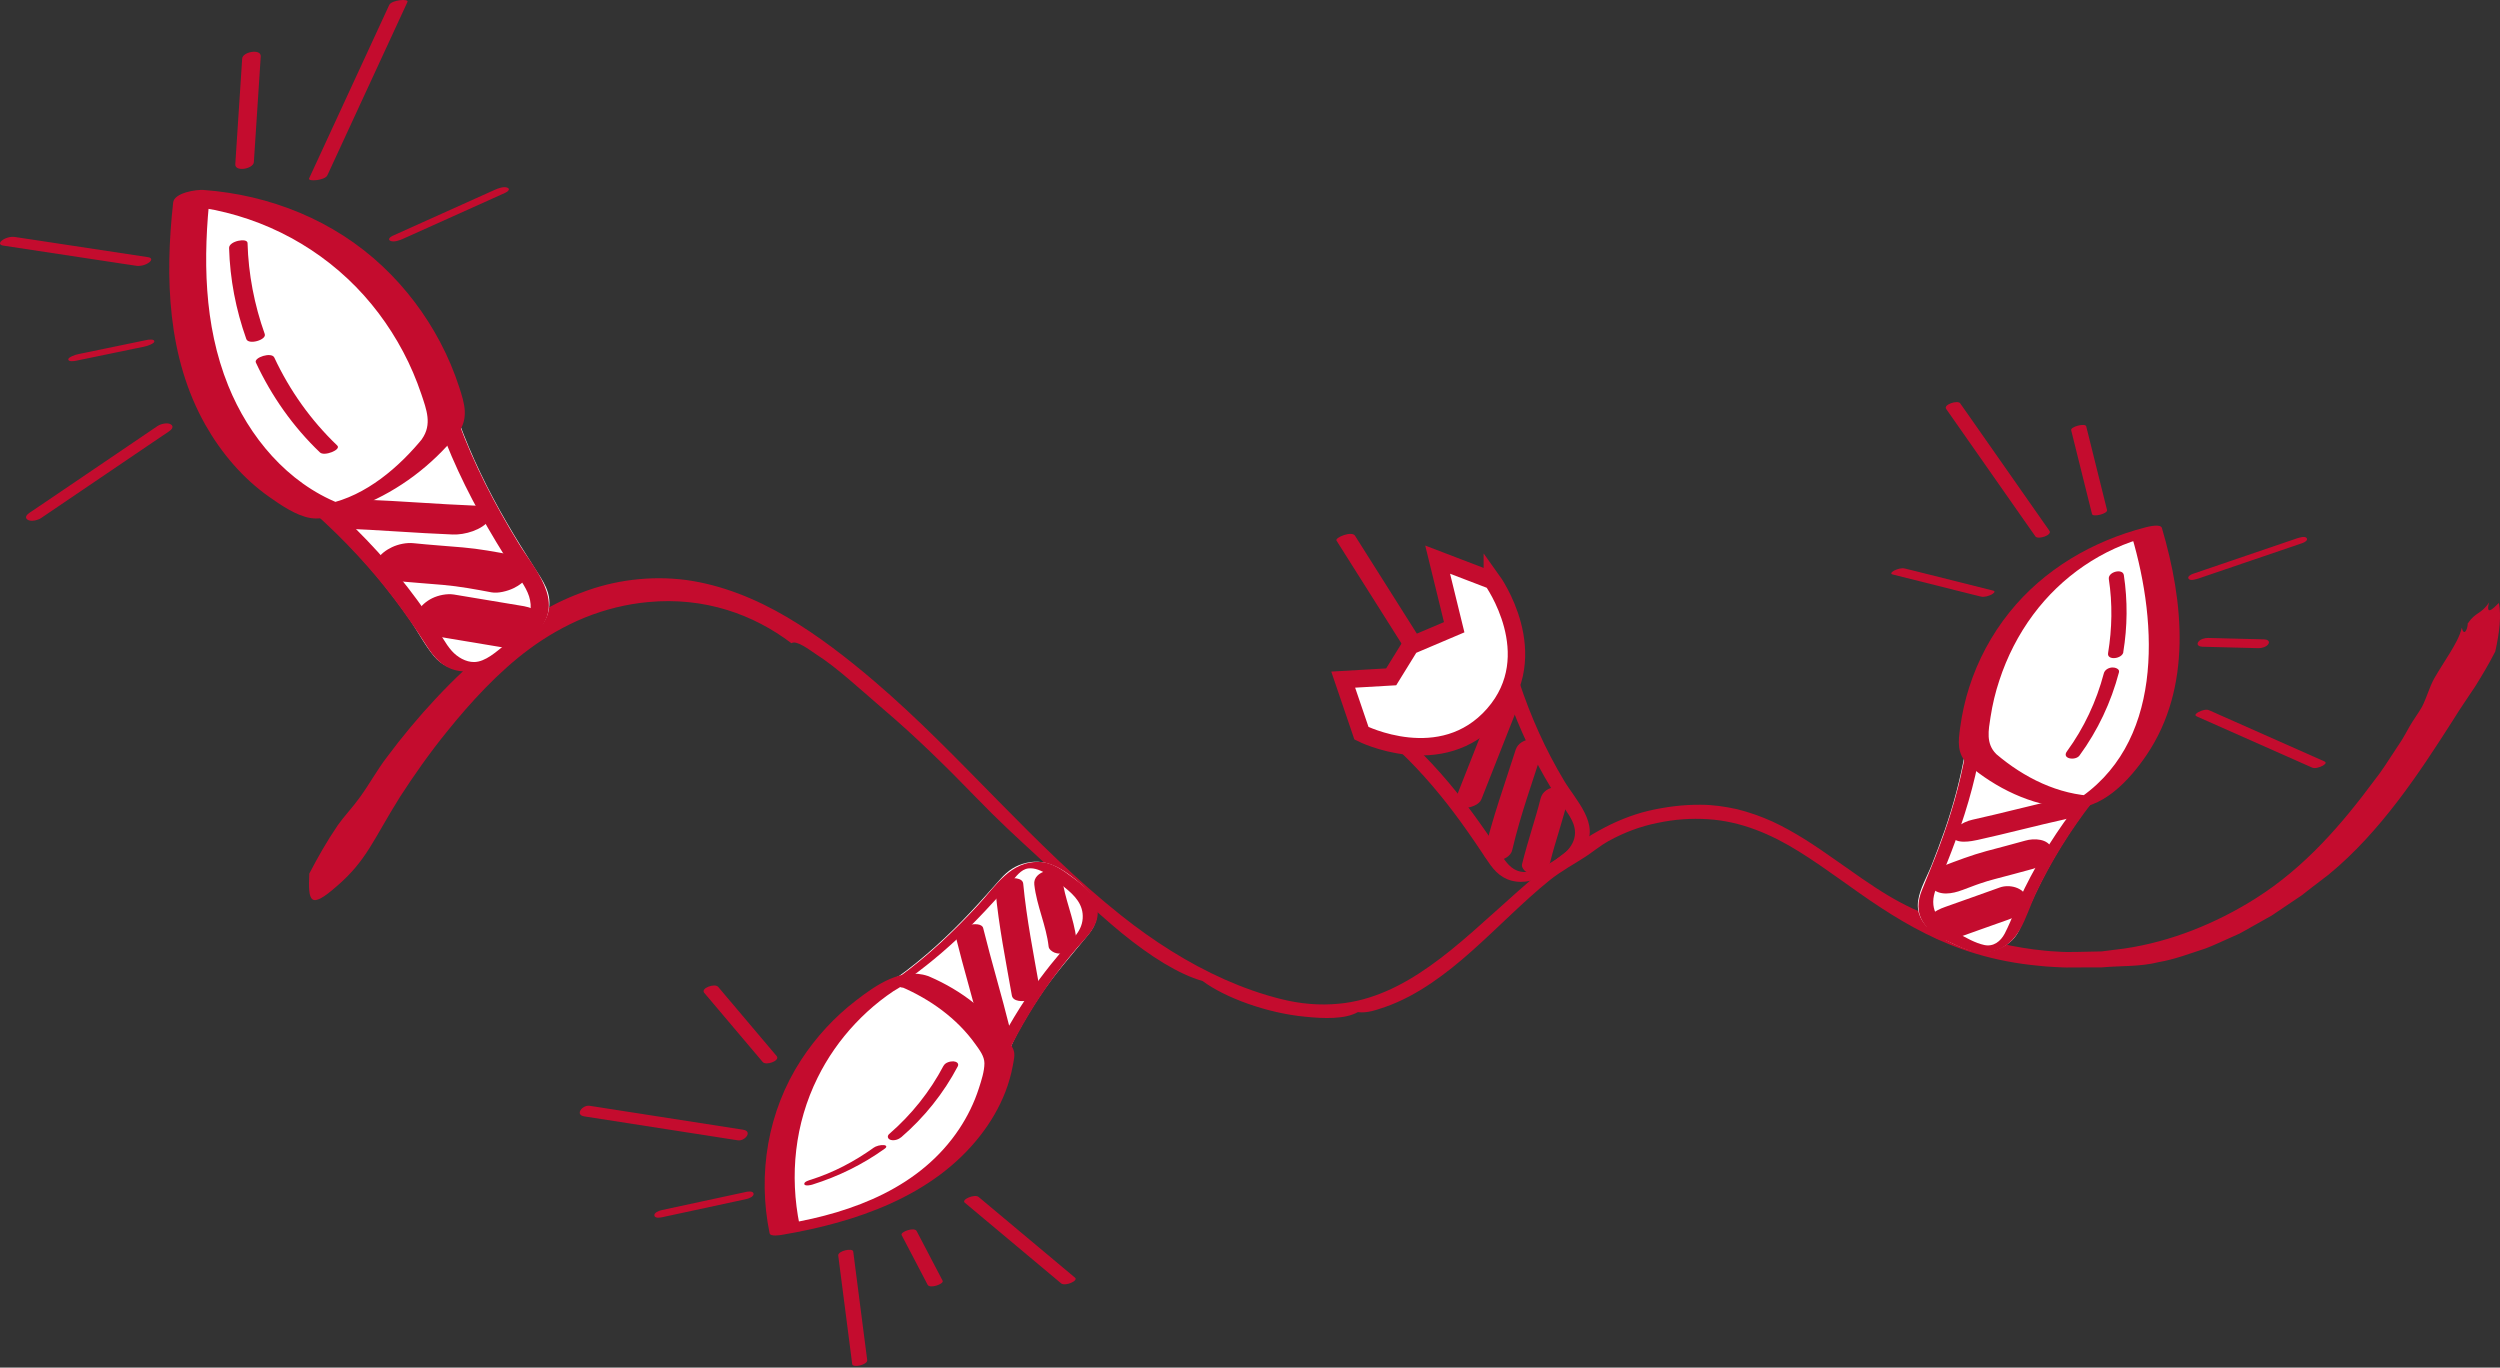 <svg width="287" height="157" viewBox="0 0 287 157" fill="none" xmlns="http://www.w3.org/2000/svg">
<rect x="0" y="0" width="287" height="157" fill="#333333" stroke="none"/>
<path d="M166.425 78.712C163.242 73.675 160.07 68.648 156.888 63.611C156.438 62.908 155.999 62.195 155.549 61.493C155.187 60.922 153.211 61.712 153.431 62.063C156.613 67.101 159.785 72.127 162.968 77.165C163.418 77.867 163.857 78.58 164.307 79.283C164.669 79.853 166.644 79.063 166.425 78.712Z" fill="#C40C2E"/>
<path fill-rule="evenodd" clip-rule="evenodd" d="M283.338 71.523C284.194 70.25 284.875 70.503 285.742 69.164C285.226 71.128 286.762 69.241 286.872 69.23C287.158 70.624 286.96 72.555 286.455 74.794C285.753 76.177 284.974 77.483 284.161 78.789C283.316 80.073 282.416 81.346 281.571 82.729C277.73 88.743 273.318 95.47 267.348 100.387C266.679 100.903 265.987 101.43 265.285 101.967C264.934 102.242 264.582 102.516 264.231 102.79C263.858 103.043 263.485 103.295 263.101 103.548C262.344 104.053 261.575 104.568 260.807 105.095C259.995 105.556 259.172 106.017 258.349 106.478C257.932 106.708 257.526 106.95 257.109 107.169L255.814 107.751C254.947 108.124 254.091 108.552 253.202 108.881C251.402 109.463 249.635 110.144 247.824 110.451C245.651 111 243.478 110.857 241.305 111.054C240.142 111.054 238.935 111.054 237.716 111.065C237.102 111.087 236.487 111.043 235.873 111.011C235.258 110.978 234.632 110.945 234.018 110.868C231.538 110.637 229.068 110.166 226.796 109.474C222.78 108.278 219.202 106.346 215.932 104.206C212.65 102.066 209.665 99.696 206.482 97.731C203.311 95.756 199.843 94.274 196.056 94.044C194.169 93.923 192.226 94.055 190.273 94.472C188.352 94.856 186.453 95.558 184.632 96.568C183.83 97.007 182.876 97.775 182.085 98.302C180.725 99.202 179.232 99.97 177.827 101.111C174.875 103.504 172.044 106.434 169.015 109.134C166.007 111.823 162.682 114.303 159.115 115.565C157.963 115.96 156.942 116.333 155.878 116.191C154.44 117.014 152.004 116.948 149.82 116.717C145.485 116.311 140.634 114.544 138.066 112.624C135.311 111.845 132.063 109.792 128.803 107.136C125.544 104.47 122.251 101.221 118.948 98.17C116.819 96.217 114.635 94.219 112.034 91.53C108.719 88.095 104.955 84.43 101.674 81.642C98.798 79.173 96.066 76.616 93.739 75.145C92.883 74.575 91.445 73.455 90.853 73.839C86.528 70.558 80.898 68.495 74.379 69.12C71.998 69.34 69.529 69.932 67.191 70.876C64.853 71.82 62.658 73.104 60.749 74.52C57.237 77.11 53.999 80.654 51.409 83.87C49.302 86.449 47.404 89.182 45.911 91.498C42.86 96.359 42.114 98.785 38.624 101.77C35.584 104.426 35.364 103.537 35.507 100.288C36.561 98.291 37.439 96.71 38.778 94.735C39.524 93.681 40.49 92.683 41.28 91.574C42.377 90.082 43.299 88.37 44.441 86.888C47.799 82.388 52.013 77.724 56.754 73.916C59.684 71.578 62.966 69.438 66.73 68.044C70.451 66.596 74.665 66.047 78.78 66.585C82.896 67.156 86.803 68.758 90.359 70.854C93.925 72.961 97.218 75.518 100.401 78.229C110.333 86.724 118.641 97.106 128.726 105.106C132.414 108.036 136.387 110.572 140.601 112.448C142.708 113.381 144.87 114.149 147.087 114.698C149.271 115.247 151.499 115.444 153.716 115.225C157.48 114.874 160.915 113.195 164.153 110.901C167.412 108.607 170.496 105.655 174.173 102.395C177.037 99.871 180.055 97.303 183.578 95.339C185.334 94.362 187.222 93.572 189.208 93.089C191.184 92.628 193.214 92.365 195.266 92.386C196.649 92.386 198.054 92.595 199.447 92.902C200.83 93.254 202.18 93.725 203.486 94.318C206.076 95.525 208.403 97.095 210.576 98.631C212.749 100.157 214.79 101.627 216.733 102.79C218.675 103.954 220.508 104.799 222.088 105.271C222.527 105.655 222.154 105.984 223.669 106.467C226.786 107.641 230.045 108.552 233.458 108.991C234.314 109.09 235.17 109.2 236.037 109.233C236.904 109.309 237.771 109.299 238.649 109.277L241.272 109.222L243.884 108.892C249.251 108.102 254.442 105.984 258.963 103.131C264.67 99.52 268.885 94.559 272.583 89.577C273.45 88.49 274.098 87.426 274.756 86.438C275.085 85.944 275.404 85.45 275.722 84.968C276.029 84.463 276.314 83.947 276.611 83.409C277.017 82.696 277.675 81.807 278.059 81.115C278.619 80.007 278.872 78.931 279.453 77.878C280.002 76.923 280.638 75.957 281.231 74.992C281.813 74.026 282.383 73.071 282.614 72.061C282.833 73.038 283.272 72.401 283.305 71.523H283.338Z" fill="#C40C2E"/>
<path d="M51.618 48.619H51.278C51.399 48.147 51.421 47.632 51.278 47.127C49.687 40.75 46.12 34.857 41.192 30.511C35.858 25.825 29.131 23.092 22.063 22.62C21.273 29.6 21.328 36.81 23.633 43.417C25.937 50.046 30.733 56.06 37.285 58.562C42.795 63.49 46.877 68.615 50.499 74.487C51.673 76.407 54.197 77.077 56.14 75.968C57.742 75.068 59.202 73.872 60.596 72.61C62.165 71.183 62.483 68.835 61.353 67.068C57.479 61.108 54.077 55.522 51.596 48.608L51.618 48.619Z" fill="white"/>
<path d="M52.068 48.158H51.728C51.925 48.257 52.123 48.345 52.321 48.444C52.617 46.721 51.838 44.888 51.234 43.285C50.587 41.574 49.807 39.916 48.885 38.336C47.151 35.34 44.934 32.596 42.344 30.291C36.912 25.452 29.965 22.708 22.744 22.17C22.294 22.137 21.064 22.324 20.999 22.905C20.154 30.5 20.241 38.501 23.314 45.634C24.554 48.52 26.267 51.22 28.418 53.525C29.493 54.677 30.667 55.72 31.962 56.631C33.257 57.542 34.651 58.112 36.034 58.848C37.538 59.649 38.92 61.383 40.084 62.601C41.357 63.929 42.586 65.301 43.738 66.728C44.891 68.154 45.922 69.515 46.932 70.975C47.942 72.434 48.721 74.004 49.818 75.321C51.53 77.395 54.548 77.307 56.754 76.155C58.104 75.442 59.333 74.487 60.497 73.499C61.66 72.511 62.801 71.447 63.032 69.811C63.306 67.979 62.297 66.651 61.364 65.191C60.266 63.468 59.18 61.734 58.159 59.967C55.997 56.247 54.12 52.384 52.65 48.345C52.452 47.807 50.356 48.444 50.532 48.916C52.814 55.204 56.14 60.955 59.761 66.563C60.606 67.869 61.243 69.109 60.815 70.711C60.387 72.314 58.894 73.411 57.61 74.388C56.151 75.507 54.691 76.616 52.869 75.518C51.563 74.728 50.872 73.137 50.049 71.908C48.359 69.362 46.526 66.914 44.539 64.598C43.475 63.369 42.377 62.173 41.225 61.032C40.215 60.022 39.063 58.562 37.735 58.003C32.116 55.654 27.913 50.781 25.498 45.272C22.349 38.094 22.25 30.017 23.095 22.346L21.35 23.081C28.363 23.597 35.068 26.34 40.325 31.027C42.86 33.288 45.022 35.965 46.734 38.907C47.547 40.3 48.249 41.749 48.842 43.242C49.489 44.866 50.499 47.039 50.191 48.806C50.136 49.113 50.597 49.08 50.784 49.08H51.124C51.728 49.069 53.429 48.147 52.024 48.169L52.068 48.158Z" fill="white"/>
<path d="M52.628 49.673C53.824 47.983 53.33 46.337 52.737 44.504C52.145 42.671 51.41 40.937 50.521 39.258C48.819 36.031 46.581 33.079 43.925 30.577C38.328 25.298 30.997 22.368 23.369 21.808C22.513 21.742 20 22.137 19.879 23.246C18.924 31.861 19.21 41.047 23.578 48.773C25.399 51.989 27.869 54.908 30.898 57.037C32.237 57.981 34.015 59.21 35.661 59.473C37.472 59.77 39.985 58.65 41.631 57.981C45.856 56.247 49.566 53.437 52.452 49.892C53.023 49.19 51.936 49.157 51.442 49.19C50.641 49.234 49.16 49.519 48.611 50.211C45.845 53.613 42.026 56.916 37.614 57.838L38.964 57.805C32.983 55.434 28.571 50.145 26.201 44.273C23.369 37.271 23.303 29.512 24.126 22.115L20.636 23.553C27.836 24.08 34.684 27.076 39.941 32.026C42.509 34.44 44.638 37.282 46.284 40.388C47.107 41.936 47.799 43.56 48.358 45.217C48.962 47.017 49.632 48.718 48.435 50.408C47.985 51.045 49.983 50.858 50.136 50.825C50.96 50.682 52.101 50.386 52.617 49.662L52.628 49.673Z" fill="#C40C2E"/>
<path d="M36.242 59.023C39.535 61.986 42.564 65.224 45.242 68.758C46.515 70.437 47.722 72.182 48.852 73.96C49.818 75.485 50.795 76.692 52.672 77.022C54.252 77.296 55.799 76.857 57.149 76.056C58.806 75.079 60.54 73.817 61.824 72.379C64.843 68.988 61.352 65.334 59.531 62.359C56.809 57.915 54.406 53.305 52.617 48.4C52.375 47.719 50.268 48.345 50.498 48.97C52.178 53.602 54.416 57.981 56.952 62.195C57.544 63.172 58.148 64.148 58.763 65.114C59.432 66.179 60.354 67.265 60.738 68.462C61.517 70.964 59.728 72.632 57.928 74.059C56.974 74.816 55.722 75.979 54.449 76.001C53.473 76.023 52.496 75.43 51.87 74.728C51.113 73.883 50.586 72.775 49.95 71.831C49.28 70.821 48.6 69.833 47.886 68.868C45.044 64.993 41.785 61.449 38.218 58.233C37.702 57.772 35.727 58.573 36.242 59.034V59.023Z" fill="#C40C2E"/>
<path d="M60.157 69.592C57.479 69.131 54.801 68.714 52.123 68.253C51.322 68.121 50.323 68.33 49.61 68.681C49.006 68.977 48.238 69.559 47.986 70.228C47.755 70.821 47.7 71.523 48.129 72.061C48.589 72.632 49.237 72.895 49.95 73.027C52.628 73.488 55.306 73.905 57.984 74.366C58.785 74.498 59.784 74.289 60.497 73.938C61.101 73.641 61.869 73.06 62.121 72.39C62.352 71.798 62.407 71.095 61.979 70.558C61.518 69.987 60.87 69.724 60.157 69.592Z" fill="#C40C2E"/>
<path d="M58.719 63.699C56.864 63.347 55.01 63.007 53.133 62.843C51.256 62.678 49.368 62.557 47.492 62.36C46.68 62.272 45.725 62.469 44.99 62.821C44.408 63.095 43.618 63.622 43.332 64.247C42.696 65.663 43.892 66.519 45.198 66.662C47.075 66.859 48.962 66.98 50.839 67.145C52.716 67.309 54.571 67.65 56.425 68.001C57.182 68.143 58.258 67.858 58.928 67.54C59.509 67.265 60.299 66.739 60.585 66.113C60.815 65.597 60.914 64.972 60.497 64.5C60.025 63.962 59.388 63.83 58.719 63.699Z" fill="#C40C2E"/>
<path d="M54.538 58.047C50.29 57.882 46.043 57.52 41.796 57.355C40.424 57.3 38.427 57.871 37.581 59.034C36.693 60.252 38.35 60.637 39.239 60.669C43.486 60.834 47.733 61.196 51.98 61.361C53.352 61.416 55.35 60.845 56.195 59.682C57.084 58.464 55.426 58.08 54.538 58.047Z" fill="#C40C2E"/>
<path d="M29.142 18.614C29.372 15.081 29.603 11.547 29.833 8.013L29.932 6.487C29.998 5.554 27.858 5.939 27.803 6.718C27.572 10.252 27.342 13.786 27.111 17.319L27.013 18.845C26.947 19.778 29.087 19.394 29.142 18.614Z" fill="#C40C2E"/>
<path d="M37.581 20.129C40.27 14.312 42.959 8.507 45.637 2.69C46.021 1.867 46.394 1.044 46.778 0.221C46.965 -0.185 44.946 -0.01 44.682 0.572C41.993 6.389 39.304 12.194 36.627 18.011C36.243 18.834 35.869 19.657 35.485 20.48C35.299 20.886 37.318 20.711 37.581 20.129Z" fill="#C40C2E"/>
<path d="M46.317 27.394C49.719 25.858 53.121 24.332 56.534 22.796C57.017 22.576 57.511 22.357 57.994 22.137C58.246 22.028 58.653 21.72 58.246 21.545C57.84 21.369 57.138 21.633 56.765 21.808C53.363 23.345 49.961 24.87 46.547 26.407C46.065 26.626 45.571 26.846 45.088 27.065C44.835 27.175 44.429 27.482 44.835 27.658C45.242 27.833 45.944 27.57 46.317 27.394Z" fill="#C40C2E"/>
<path d="M16.993 29.523C12.537 28.843 8.07 28.173 3.615 27.493C2.978 27.394 2.353 27.295 1.716 27.207C1.244 27.131 0.586 27.306 0.213 27.613C-0.117 27.877 -0.062 28.129 0.366 28.195C4.822 28.876 9.289 29.545 13.744 30.226C14.381 30.324 15.007 30.423 15.643 30.511C16.115 30.588 16.773 30.412 17.146 30.105C17.476 29.841 17.421 29.589 16.993 29.523Z" fill="#C40C2E"/>
<path d="M16.861 39.027C14.601 39.499 12.329 39.96 10.068 40.432C9.75 40.498 9.421 40.564 9.102 40.63C8.828 40.684 8.553 40.761 8.29 40.882C8.191 40.926 7.884 41.069 7.851 41.211C7.763 41.573 8.543 41.453 8.696 41.42C10.957 40.948 13.229 40.487 15.489 40.015C15.808 39.949 16.137 39.883 16.455 39.818C16.73 39.763 17.004 39.686 17.267 39.565C17.366 39.521 17.674 39.379 17.706 39.236C17.794 38.874 17.015 38.994 16.861 39.027Z" fill="#C40C2E"/>
<path d="M18.09 48.905C13.799 51.813 9.497 54.721 5.206 57.641C4.603 58.047 3.999 58.464 3.384 58.87C3.088 59.067 2.77 59.429 3.198 59.682C3.593 59.912 4.35 59.715 4.701 59.484C8.992 56.576 13.295 53.668 17.586 50.748C18.189 50.343 18.793 49.925 19.407 49.519C19.704 49.322 20.022 48.96 19.594 48.707C19.199 48.477 18.442 48.674 18.09 48.905Z" fill="#C40C2E"/>
<path d="M30.393 38.347C29.197 34.989 28.516 31.466 28.418 27.899C28.396 27.262 26.277 27.669 26.299 28.47C26.398 32.037 27.079 35.559 28.275 38.918C28.527 39.631 30.634 39.017 30.393 38.347Z" fill="#C40C2E"/>
<path d="M38.712 51.143C35.694 48.257 33.257 44.833 31.49 41.047C31.172 40.366 29.109 41.047 29.372 41.617C31.172 45.48 33.652 49.003 36.736 51.944C37.23 52.416 39.228 51.626 38.712 51.143Z" fill="#C40C2E"/>
<path d="M226.445 86.142L226.72 86.098C226.555 85.725 226.467 85.319 226.5 84.891C226.851 79.546 228.871 74.3 232.207 70.108C235.818 65.586 240.811 62.425 246.408 61.032C248.044 66.508 249.042 72.303 248.142 77.944C247.242 83.596 244.268 89.105 239.374 92.057C235.664 96.809 233.129 101.496 231.066 106.73C230.396 108.443 228.476 109.342 226.753 108.739C225.337 108.245 223.998 107.499 222.692 106.687C221.221 105.765 220.629 103.932 221.287 102.352C223.537 97.018 225.458 92.046 226.456 86.142H226.445Z" fill="white"/>
<path d="M226.292 86.493L226.566 86.449C226.698 86.427 227.696 86.197 227.587 85.878C227.104 84.55 227.51 82.926 227.762 81.576C228.015 80.227 228.388 78.888 228.849 77.593C229.815 74.893 231.197 72.325 232.986 70.086C236.41 65.773 241.162 62.722 246.485 61.35L245.541 61.284C248.417 71.03 249.229 83.442 240.614 90.674C239.681 91.454 238.715 91.948 237.98 92.913C237.244 93.879 236.498 94.933 235.818 95.975C234.413 98.104 233.162 100.343 232.053 102.637C231.527 103.745 231.022 104.876 230.561 106.017C229.968 107.466 229.398 108.849 227.455 108.399C226.127 108.091 224.624 107.169 223.504 106.401C222.461 105.677 221.803 104.546 221.891 103.262C221.99 101.847 222.922 100.365 223.449 99.059C223.976 97.753 224.492 96.381 224.964 95.02C225.984 92.079 226.775 89.083 227.312 86.021C227.389 85.582 225.677 85.868 225.6 86.306C225.063 89.368 224.272 92.365 223.252 95.306C222.78 96.667 222.264 98.016 221.737 99.344C221.21 100.672 220.42 101.978 220.212 103.339C219.751 106.291 222.769 107.707 225.008 108.684C226.807 109.463 228.728 109.54 230.418 108.41C231.263 107.839 231.702 107.093 232.086 106.171C232.679 104.744 233.283 103.328 233.963 101.945C235.258 99.29 236.762 96.722 238.463 94.307C239.044 93.484 239.604 92.54 240.394 91.904C240.822 91.552 241.305 91.278 241.744 90.938C242.765 90.137 243.676 89.215 244.499 88.205C246.101 86.219 247.308 83.925 248.109 81.499C250.337 74.75 249.24 67.496 247.275 60.823C247.188 60.538 246.485 60.724 246.332 60.757C240.789 62.184 235.708 65.147 231.966 69.515C230.012 71.798 228.465 74.432 227.378 77.23C226.797 78.734 226.358 80.281 226.05 81.862C225.787 83.245 225.359 84.99 225.853 86.339L226.873 85.769L226.599 85.813C225.886 85.933 225.073 86.701 226.292 86.504V86.493Z" fill="white"/>
<path d="M229.145 86.537C227.971 85.363 228.278 83.837 228.509 82.345C228.739 80.852 229.068 79.48 229.529 78.097C230.407 75.409 231.713 72.841 233.403 70.569C236.652 66.19 241.316 62.974 246.606 61.613L244.729 61.537C247.747 71.743 248.439 85.593 238.101 92.046L240.548 91.388C236.29 91.256 232.339 89.27 229.145 86.548C228.443 85.944 225.359 87.272 225.886 87.733C229.123 90.499 233.14 92.441 237.42 92.771C241.272 93.067 244.455 89.588 246.452 86.636C251.654 78.899 250.7 69.12 248.186 60.615C248.033 60.088 246.584 60.472 246.31 60.538C240.23 62.107 234.644 65.356 230.693 70.283C228.629 72.852 227.049 75.793 226.05 78.942C225.578 80.424 225.238 81.96 225.03 83.497C224.799 85.154 224.646 86.482 225.897 87.733C226.522 88.37 229.694 87.097 229.156 86.548L229.145 86.537Z" fill="#C40C2E"/>
<path d="M238.638 92.123C236.257 95.185 234.172 98.456 232.449 101.935C231.604 103.636 231.011 105.491 230.144 107.17C229.672 108.07 228.849 108.717 227.795 108.487C226.742 108.256 225.721 107.664 224.81 107.159C223.252 106.281 221.737 105.172 221.957 103.164C222.067 102.198 222.615 101.254 222.988 100.365C223.362 99.476 223.691 98.62 224.031 97.742C225.491 93.945 226.676 90.071 227.367 86.054C227.455 85.538 225.743 85.835 225.655 86.329C225.019 90.005 223.976 93.583 222.67 97.084C222.034 98.785 221.342 100.464 220.651 102.154C220.124 103.438 220.025 104.744 220.826 105.951C221.682 107.236 223.405 107.982 224.766 108.607C226.127 109.233 227.323 109.573 228.761 109.211C231.9 108.432 232.438 105.304 233.656 102.725C235.434 98.939 237.651 95.383 240.208 92.079C240.603 91.575 238.913 91.772 238.627 92.145L238.638 92.123Z" fill="#C40C2E"/>
<path d="M224.316 107.795C226.402 107.038 228.487 106.313 230.572 105.567C231.209 105.337 231.823 105.084 232.262 104.535C232.569 104.151 232.844 103.537 232.668 103.032C232.273 101.858 230.66 101.495 229.584 101.88C227.499 102.637 225.414 103.361 223.329 104.107C222.692 104.338 222.078 104.59 221.639 105.139C221.331 105.523 221.057 106.138 221.233 106.643C221.628 107.817 223.241 108.179 224.316 107.795Z" fill="#C40C2E"/>
<path d="M225.249 102.187C225.754 101.989 226.259 101.803 226.775 101.616C227.258 101.441 226.105 101.858 226.555 101.693C226.654 101.66 226.764 101.616 226.863 101.583C227.016 101.528 227.17 101.473 227.335 101.419C227.872 101.232 228.421 101.067 228.97 100.925C230.44 100.53 231.922 100.157 233.393 99.74C234.007 99.564 234.666 99.257 235.094 98.774C235.39 98.455 235.708 97.885 235.544 97.424C235.138 96.26 233.491 96.217 232.515 96.502C231.022 96.93 229.519 97.303 228.026 97.709C226.325 98.17 224.668 98.807 223.022 99.432C222.187 99.75 220.936 100.991 221.748 101.912C222.626 102.9 224.174 102.593 225.238 102.187H225.249Z" fill="#C40C2E"/>
<path d="M227.027 96.425C230.418 95.679 233.766 94.779 237.146 94.033C237.717 93.912 238.43 93.583 238.891 93.198C239.154 92.979 239.538 92.573 239.429 92.178C239.154 91.157 237.146 91.585 236.531 91.717C233.14 92.463 229.793 93.363 226.413 94.109C225.842 94.23 225.129 94.559 224.668 94.944C224.404 95.163 224.02 95.569 224.13 95.964C224.404 96.985 226.413 96.557 227.027 96.425Z" fill="#C40C2E"/>
<path d="M241.887 58.551C241.185 55.742 240.493 52.932 239.791 50.123C239.692 49.728 239.593 49.333 239.495 48.938C239.396 48.542 237.662 48.981 237.772 49.398C238.474 52.208 239.165 55.017 239.868 57.827C239.967 58.222 240.065 58.617 240.164 59.012C240.263 59.407 241.997 58.968 241.887 58.551Z" fill="#C40C2E"/>
<path d="M235.28 60.944C232.284 56.664 229.299 52.395 226.303 48.115C225.875 47.511 225.458 46.907 225.03 46.304C224.745 45.898 223.076 46.446 223.417 46.94C226.413 51.22 229.398 55.49 232.394 59.77C232.822 60.373 233.239 60.977 233.667 61.581C233.952 61.987 235.621 61.438 235.28 60.944Z" fill="#C40C2E"/>
<path d="M228.816 67.803C225.853 67.057 222.901 66.322 219.938 65.575L218.686 65.268C218.313 65.169 217.819 65.323 217.479 65.487C217.326 65.564 216.887 65.85 217.271 65.948C220.234 66.695 223.186 67.43 226.149 68.176L227.4 68.484C227.774 68.582 228.267 68.429 228.608 68.264C228.761 68.187 229.2 67.902 228.816 67.803Z" fill="#C40C2E"/>
<path d="M252.39 66.409C255.869 65.224 259.348 64.039 262.827 62.854C263.32 62.689 263.814 62.513 264.308 62.349C264.506 62.283 265.011 62.041 264.802 61.767C264.594 61.493 263.902 61.745 263.672 61.811C260.193 62.996 256.714 64.181 253.235 65.367C252.741 65.531 252.247 65.707 251.753 65.872C251.556 65.938 251.051 66.179 251.259 66.453C251.468 66.728 252.159 66.475 252.39 66.409Z" fill="#C40C2E"/>
<path d="M252.818 74.245C254.695 74.289 256.582 74.344 258.459 74.388L259.271 74.41C259.655 74.41 260.193 74.278 260.412 73.927C260.632 73.576 260.226 73.4 259.941 73.4C258.064 73.356 256.176 73.301 254.3 73.257L253.487 73.236C253.103 73.236 252.566 73.367 252.346 73.719C252.127 74.07 252.533 74.245 252.818 74.245Z" fill="#C40C2E"/>
<path d="M252.192 82.246C256.055 83.958 259.907 85.67 263.77 87.382C264.319 87.623 264.879 87.876 265.428 88.117C265.768 88.271 266.339 88.073 266.635 87.909C266.843 87.799 267.184 87.558 266.832 87.404C262.969 85.692 259.117 83.98 255.254 82.268C254.705 82.026 254.146 81.774 253.597 81.532C253.257 81.379 252.686 81.576 252.39 81.741C252.181 81.851 251.841 82.092 252.192 82.246Z" fill="#C40C2E"/>
<path d="M243.752 74.86C244.235 71.93 244.257 68.955 243.818 66.025C243.698 65.213 241.964 65.641 242.095 66.486C242.523 69.307 242.468 72.171 242.007 74.981C241.865 75.859 243.632 75.65 243.763 74.86H243.752Z" fill="#C40C2E"/>
<path d="M238.726 86.734C240.833 83.848 242.348 80.632 243.259 77.175C243.368 76.758 242.754 76.605 242.468 76.626C242.051 76.659 241.623 76.89 241.514 77.318C240.669 80.523 239.242 83.573 237.288 86.251C236.641 87.129 238.276 87.36 238.726 86.734Z" fill="#C40C2E"/>
<path d="M103.747 112.185L103.824 112.448C103.418 112.459 103.012 112.558 102.65 112.778C98.019 115.444 94.21 119.549 91.917 124.367C89.447 129.58 88.811 135.44 90.018 141.07C95.648 140.127 101.267 138.48 105.92 135.199C110.585 131.918 114.217 126.825 114.711 121.151C117.334 115.741 120.429 111.417 124.204 107.268C125.444 105.918 125.412 103.8 124.106 102.527C123.052 101.474 121.79 100.596 120.484 99.794C119.013 98.884 117.115 99.158 115.984 100.442C112.198 104.799 108.587 108.706 103.736 112.185H103.747Z" fill="white"/>
<path d="M102.881 112.415L102.957 112.679L104.187 112.075C101.684 112.338 99.468 114.248 97.635 115.85C95.484 117.727 93.64 119.955 92.18 122.413C88.811 128.098 87.834 134.87 89.151 141.312C89.195 141.531 89.744 141.443 89.865 141.421C100.422 139.622 113.021 134.474 115.326 122.666C115.633 121.096 116.094 119.889 116.873 118.473C117.653 117.058 118.399 115.817 119.244 114.544C120.967 111.932 123.019 109.661 124.984 107.235C126.641 105.194 125.938 103.065 124.084 101.484C122.229 99.904 120.308 98.488 117.85 99.048C116.621 99.322 115.721 99.937 114.887 100.87C113.735 102.154 112.604 103.46 111.419 104.711C108.851 107.433 106.107 109.957 103.078 112.152C102.365 112.668 104.077 112.481 104.406 112.24C108.609 109.189 112.242 105.545 115.666 101.66C116.061 101.21 116.445 100.65 116.906 100.266C117.982 99.355 118.893 99.663 119.869 100.233C120.956 100.881 122.064 101.66 122.964 102.538C123.864 103.416 124.435 104.48 124.183 105.765C123.93 107.049 122.756 108.047 121.922 109.035C120.396 110.824 118.97 112.69 117.664 114.643C117.027 115.587 116.423 116.564 115.853 117.54C115.183 118.704 114.25 120.021 113.855 121.305C113.537 122.336 113.548 123.5 113.219 124.553C112.879 125.673 112.418 126.759 111.869 127.791C110.739 129.909 109.202 131.808 107.424 133.421C102.672 137.734 96.373 139.665 90.172 140.73L90.885 140.84C89.722 135.166 90.326 129.261 92.861 124.026C93.98 121.722 95.44 119.593 97.185 117.705C98.019 116.805 98.919 115.96 99.863 115.181C100.378 114.753 100.927 114.358 101.476 113.974C101.981 113.622 102.826 112.876 103.451 112.81C103.649 112.788 104.801 112.602 104.68 112.207L104.604 111.943C104.472 111.515 102.76 111.998 102.881 112.404V112.415Z" fill="white"/>
<path d="M106.513 112.042C103.495 111.022 100.532 113.107 98.26 114.863C95.791 116.761 93.662 119.077 91.961 121.689C88.142 127.561 86.946 134.749 88.35 141.575C88.438 141.992 89.536 141.795 89.755 141.762C98.195 140.335 107.095 137.361 112.539 130.359C113.735 128.823 114.723 127.144 115.425 125.322C115.798 124.356 116.083 123.357 116.27 122.337C116.336 121.963 116.435 121.535 116.446 121.151C116.457 120.537 116.204 120.186 115.875 119.659C113.735 116.235 110.388 113.71 106.711 112.119C106.042 111.834 105.153 112.064 104.494 112.306C104.362 112.361 102.914 113.052 103.473 113.293C106.788 114.72 109.872 116.915 111.979 119.878C112.451 120.537 113.011 121.261 113.011 122.062C113.011 122.984 112.659 124.06 112.374 124.938C111.847 126.584 111.079 128.153 110.124 129.591C105.679 136.285 98.008 139.172 90.392 140.467L91.796 140.653C90.622 134.925 91.248 128.987 93.86 123.719C94.979 121.448 96.439 119.362 98.173 117.519C99.062 116.575 100.027 115.686 101.048 114.885C101.531 114.501 102.047 114.138 102.563 113.787C102.859 113.59 103.21 113.436 103.473 113.206C103.715 113.063 103.726 113.052 103.473 113.173C103.166 113.261 103.232 113.337 103.693 113.392C104.395 113.634 105.471 113.271 106.107 112.953C106.459 112.778 107.249 112.295 106.524 112.042H106.513Z" fill="#C40C2E"/>
<path d="M115.622 121.041C117.159 117.892 118.959 114.874 121.055 112.053C122.152 110.572 123.327 109.156 124.556 107.784C125.478 106.752 126.191 105.71 125.983 104.261C125.752 102.703 124.435 101.704 123.25 100.815C122.065 99.926 120.824 98.993 119.299 98.949C116.006 98.85 114.305 101.704 112.319 103.866C109.509 106.917 106.513 109.759 103.155 112.196C102.464 112.701 104.165 112.481 104.472 112.251C106.974 110.44 109.312 108.42 111.485 106.236C112.56 105.161 113.592 104.053 114.613 102.933C115.107 102.384 115.6 101.836 116.083 101.276C116.621 100.661 117.181 99.805 118.048 99.695C119.507 99.52 121.165 101.023 122.229 101.88C123.392 102.812 124.402 103.855 124.292 105.446C124.183 107.038 122.888 108.025 121.955 109.123C121.022 110.22 120.188 111.263 119.365 112.371C117.269 115.192 115.469 118.21 113.932 121.36C113.801 121.623 115.414 121.502 115.633 121.063L115.622 121.041Z" fill="#C40C2E"/>
<path d="M118.739 101.561C119.014 103.998 120.111 106.237 120.385 108.684C120.418 108.991 120.813 109.266 121.066 109.364C121.428 109.507 121.911 109.507 122.284 109.397C123.019 109.178 123.667 108.662 123.568 107.839C123.294 105.402 122.196 103.164 121.922 100.716C121.889 100.409 121.494 100.135 121.241 100.036C120.879 99.893 120.396 99.893 120.023 100.003C119.288 100.222 118.64 100.738 118.739 101.561Z" fill="#C40C2E"/>
<path d="M114.284 102.297C114.668 106.335 115.458 110.286 116.16 114.281C116.292 115.027 117.488 114.983 118.015 114.852C118.641 114.687 119.475 114.182 119.343 113.436C118.641 109.441 117.851 105.49 117.466 101.452C117.401 100.705 116.095 100.76 115.612 100.881C114.942 101.057 114.218 101.528 114.284 102.297Z" fill="#C40C2E"/>
<path d="M109.685 107.4C110.64 111.274 111.803 115.082 112.758 118.956C112.999 119.944 116.193 119.121 115.941 118.1C114.986 114.226 113.823 110.418 112.868 106.544C112.626 105.556 109.433 106.379 109.685 107.4Z" fill="#C40C2E"/>
<path d="M85.541 136.856C82.72 137.46 79.9 138.074 77.09 138.678C76.684 138.766 76.289 138.854 75.883 138.941C75.653 138.996 75.038 139.227 75.126 139.567C75.213 139.907 75.883 139.775 76.091 139.721C78.912 139.117 81.733 138.502 84.542 137.899C84.948 137.811 85.343 137.723 85.749 137.635C85.98 137.58 86.594 137.35 86.507 137.01C86.419 136.67 85.749 136.801 85.541 136.856Z" fill="#C40C2E"/>
<path d="M85.299 129.69C80.163 128.888 75.016 128.087 69.88 127.286C69.156 127.176 68.42 127.056 67.696 126.946C66.873 126.814 65.94 127.988 67.092 128.164C72.228 128.965 77.376 129.766 82.512 130.567C83.236 130.677 83.971 130.798 84.696 130.908C85.519 131.039 86.452 129.865 85.299 129.69Z" fill="#C40C2E"/>
<path d="M89.162 121.239C87.198 118.923 85.244 116.597 83.28 114.281C83.005 113.952 82.72 113.623 82.446 113.293C82.062 112.843 80.404 113.447 80.843 113.974C82.808 116.289 84.761 118.616 86.726 120.932C87 121.261 87.286 121.59 87.56 121.919C87.944 122.369 89.601 121.766 89.162 121.239Z" fill="#C40C2E"/>
<path d="M96.23 144.143C96.702 147.776 97.163 151.409 97.635 155.052C97.701 155.568 97.766 156.084 97.832 156.6C97.887 157.061 99.621 156.688 99.555 156.139C99.083 152.506 98.622 148.874 98.15 145.23C98.085 144.714 98.019 144.198 97.953 143.682C97.898 143.222 96.164 143.595 96.23 144.143Z" fill="#C40C2E"/>
<path d="M103.506 141.784C104.373 143.452 105.251 145.109 106.118 146.777C106.239 147.019 106.371 147.249 106.492 147.49C106.755 147.984 108.401 147.392 108.215 147.029C107.348 145.361 106.47 143.704 105.603 142.036C105.482 141.795 105.35 141.564 105.229 141.323C104.966 140.829 103.32 141.421 103.506 141.784Z" fill="#C40C2E"/>
<path d="M110.75 138.063C113.987 140.774 117.225 143.485 120.451 146.185C120.901 146.569 121.362 146.942 121.812 147.326C122.262 147.71 123.842 147.03 123.414 146.678C120.177 143.968 116.939 141.257 113.713 138.557C113.263 138.173 112.802 137.8 112.352 137.416C111.902 137.032 110.322 137.712 110.75 138.063Z" fill="#C40C2E"/>
<path d="M100.258 131.786C98.074 133.344 95.681 134.606 93.124 135.419C92.96 135.473 92.268 135.649 92.334 135.934C92.4 136.22 93.135 136.033 93.267 135.989C96.241 135.056 99.04 133.685 101.575 131.863C101.838 131.676 101.794 131.49 101.465 131.457C101.081 131.424 100.565 131.555 100.247 131.786H100.258Z" fill="#C40C2E"/>
<path d="M108.324 122.337C106.755 125.322 104.637 127.967 102.079 130.184C101.794 130.436 101.926 130.776 102.266 130.864C102.683 130.974 103.166 130.809 103.484 130.535C106.118 128.263 108.324 125.508 109.948 122.425C110.135 122.062 109.784 121.865 109.465 121.843C109.103 121.821 108.522 121.975 108.335 122.337H108.324Z" fill="#C40C2E"/>
<path d="M172.702 78.767C173.898 82.388 175.435 85.889 177.322 89.204C177.805 90.049 178.31 90.883 178.837 91.706C179.364 92.529 180.077 93.363 180.494 94.263C181.394 96.151 180.264 97.665 178.694 98.631C177.037 99.652 174.886 101.013 173.218 99.3C172.559 98.62 172.087 97.698 171.561 96.908C171.034 96.118 170.507 95.361 169.969 94.603C167.687 91.366 165.173 88.304 162.309 85.571L161.409 86.438C166.556 85.67 171.462 82.959 174.359 78.569C174.82 77.867 173.086 77.977 172.746 78.492C170.255 82.268 166.073 84.737 161.618 85.406C161.376 85.439 160.268 85.846 160.718 86.273C163.319 88.754 165.623 91.498 167.731 94.406C168.795 95.876 169.805 97.369 170.803 98.873C171.616 100.102 172.516 100.991 174.03 101.199C175.545 101.408 176.927 100.76 178.266 100.069C179.605 99.377 181.109 98.642 181.921 97.38C183.721 94.592 180.911 91.893 179.55 89.61C177.41 86.043 175.72 82.246 174.414 78.306C174.195 77.658 172.483 78.13 172.691 78.767H172.702Z" fill="#C40C2E"/>
<path d="M177.959 98.982C178.266 97.742 178.595 96.677 178.98 95.394C179.364 94.109 179.759 92.77 180.088 91.443C180.165 91.135 179.923 90.784 179.693 90.609C179.408 90.4 178.947 90.312 178.606 90.345C177.805 90.422 177.07 90.85 176.861 91.662C176.554 92.902 176.225 93.967 175.841 95.251C175.457 96.535 175.062 97.874 174.732 99.202C174.655 99.509 174.897 99.86 175.127 100.036C175.413 100.244 175.874 100.332 176.214 100.299C177.015 100.222 177.75 99.794 177.959 98.982Z" fill="#C40C2E"/>
<path d="M173.602 97.589C174.546 93.561 175.95 89.709 177.202 85.78C177.443 85.034 176.236 84.814 175.764 84.858C175.007 84.924 174.238 85.319 173.997 86.076C172.746 90.005 171.341 93.868 170.397 97.885C170.222 98.642 171.319 98.851 171.835 98.807C172.548 98.741 173.426 98.346 173.602 97.589Z" fill="#C40C2E"/>
<path d="M170.068 91.75C171.506 88.128 172.932 84.496 174.359 80.874C174.611 80.237 173.316 80.249 173.02 80.303C172.395 80.402 171.462 80.665 171.198 81.324C169.761 84.946 168.334 88.578 166.907 92.2C166.655 92.837 167.95 92.826 168.246 92.771C168.872 92.672 169.805 92.409 170.068 91.75Z" fill="#C40C2E"/>
<path d="M171.32 66.64C171.32 66.64 177.454 75.178 171.473 82.004C165.492 88.831 156.295 84.177 156.295 84.177L154.199 78.021L159.708 77.702L161.903 74.147L166.941 72.006L165.042 64.247L171.32 66.651V66.64Z" fill="white" stroke="#C40C2E" stroke-width="2" stroke-miterlimit="10"/>
</svg>
